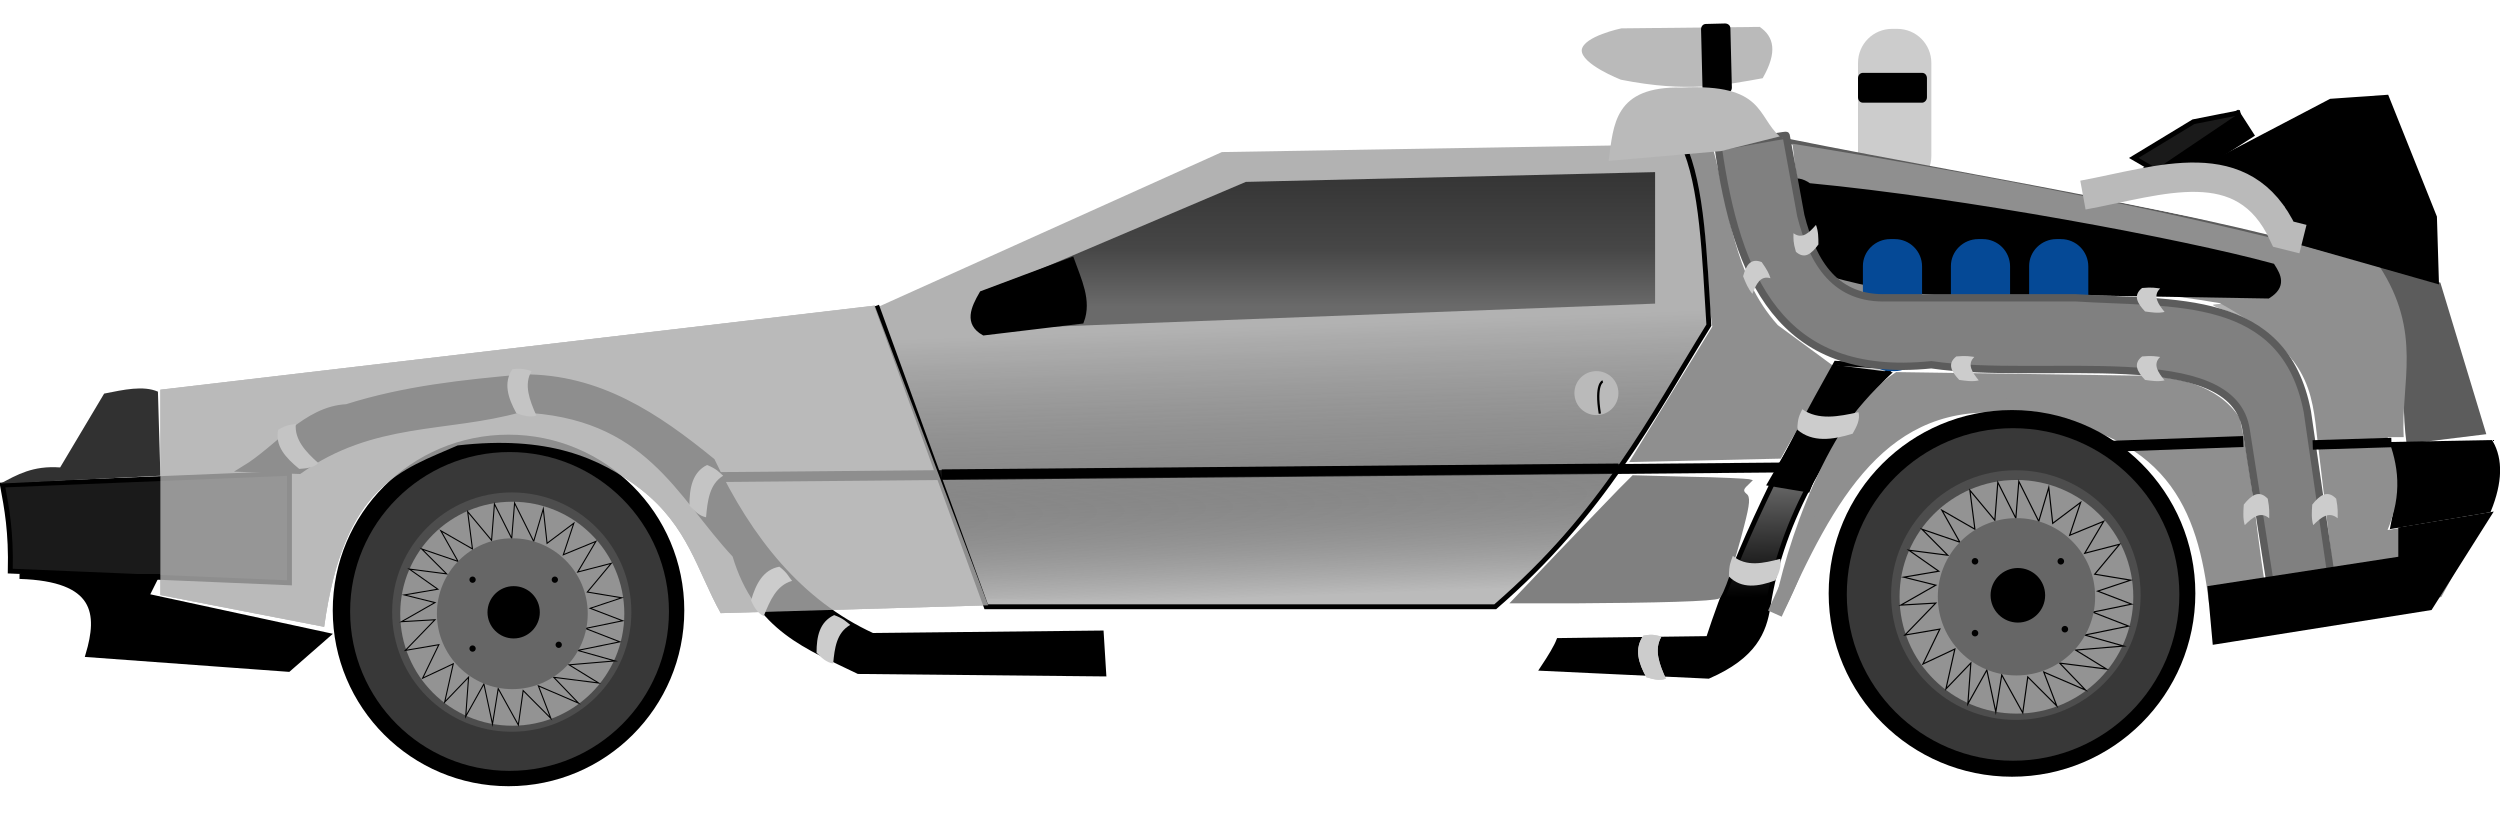 <?xml version="1.0" encoding="utf-8"?>
<!-- Generator: Adobe Illustrator 26.4.1, SVG Export Plug-In . SVG Version: 6.00 Build 0)  -->
<svg version="1.1"
	 id="svg2" xmlns:svg="http://www.w3.org/2000/svg" xmlns:inkscape="http://www.inkscape.org/namespaces/inkscape" xmlns:sodipodi="http://sodipodi.sourceforge.net/DTD/sodipodi-0.dtd" xmlns:ns1="http://sozi.baierouge.fr" xmlns:cc="http://creativecommons.org/ns#" xmlns:rdf="http://www.w3.org/1999/02/22-rdf-syntax-ns#" xmlns:dc="http://purl.org/dc/elements/1.1/" inkscape:output_extension="org.inkscape.output.svg.inkscape" inkscape:version="0.46" sodipodi:docname="delorean.svg" sodipodi:version="0.32"
	 xmlns="http://www.w3.org/2000/svg" xmlns:xlink="http://www.w3.org/1999/xlink" x="0px" y="0px" viewBox="0 0 511.3 169.3"
	 style="enable-background:new 0 0 511.3 169.3;" xml:space="preserve">
<style type="text/css">
	.st0{fill:none;stroke:#000000;}
	.st1{fill-opacity:0;}
	.st2{fill-rule:evenodd;clip-rule:evenodd;stroke:#000000;}
	.st3{fill-rule:evenodd;clip-rule:evenodd;fill:#CCCCCC;}
	.st4{fill:none;stroke:#000000;stroke-width:2.062;}
	.st5{fill:none;stroke:#000000;stroke-width:2.05;}
	.st6{fill:none;stroke:#000000;stroke-width:2;}
	.st7{fill:#BCBCBC;}
	.st8{fill:#CCCCCC;}
	.st9{fill-rule:evenodd;clip-rule:evenodd;fill:#8F8F8F;}
	.st10{fill-rule:evenodd;clip-rule:evenodd;fill:#B2B2B2;}
	.st11{fill-rule:evenodd;clip-rule:evenodd;fill:#939393;}
	.st12{fill-rule:evenodd;clip-rule:evenodd;fill:#1A1A1A;stroke:#000000;}
	.st13{fill:none;stroke:#000000;stroke-width:2.023;}
	
		.st14{fill-rule:evenodd;clip-rule:evenodd;fill:url(#path3389_00000012462431782338678000000001882298877616308384_);stroke:#000000;}
	
		.st15{opacity:0.706;fill-rule:evenodd;clip-rule:evenodd;fill:url(#path3397_00000060750992696397252930000008803026419235140533_);enable-background:new    ;}
	.st16{fill-rule:evenodd;clip-rule:evenodd;fill:#313131;}
	
		.st17{fill-rule:evenodd;clip-rule:evenodd;fill:url(#path3413_00000088817814674588530390000016410228739059088264_);stroke:#000000;}
	.st18{fill:none;stroke:#5C5C5C;}
	.st19{fill-rule:evenodd;clip-rule:evenodd;fill:#5C5C5C;}
	.st20{fill:#B2B2B2;}
	.st21{fill-rule:evenodd;clip-rule:evenodd;stroke:#000000;stroke-width:1.275;}
	.st22{fill:none;stroke:#8F8F8F;stroke-width:3.054;}
	.st23{fill:#808080;}
	.st24{fill-rule:evenodd;clip-rule:evenodd;stroke:#000000;stroke-width:1.5;}
	.st25{fill-rule:evenodd;clip-rule:evenodd;fill:#1A1A1A;stroke:#000000;stroke-width:1.031;}
	.st26{fill:#054996;}
	.st27{fill-rule:evenodd;clip-rule:evenodd;fill:#FFFFFF;stroke:#BABABA;stroke-width:6;}
	.st28{fill:#BABABA;}
	.st29{fill-rule:evenodd;clip-rule:evenodd;fill:#B3B3B3;}
	.st30{opacity:0.721;filter:url(#filter3430);enable-background:new    ;}
	.st31{fill:#4D4D4D;}
	.st32{opacity:0.912;filter:url(#filter3480);enable-background:new    ;}
	.st33{fill:#999999;}
	.st34{fill:none;stroke:#000000;stroke-width:1.046;stroke-miterlimit:10;}
	.st35{fill:#666666;}
	.st36{fill:none;stroke:#000000;stroke-width:1.09;stroke-miterlimit:10;}
	.st37{fill-rule:evenodd;clip-rule:evenodd;fill:#BABABA;}
	.st38{fill-rule:evenodd;clip-rule:evenodd;fill:#808080;stroke:#5C5C5C;stroke-width:1.5;}
	.st39{opacity:0.699;filter:url(#filter4199);enable-background:new    ;}
	.st40{fill:none;stroke:#000000;stroke-width:2.236;}
	.st41{fill:none;stroke:#000000;stroke-width:1.937;}
	.st42{fill:none;stroke:#000000;stroke-width:0.466;}
</style>
<filter  height="3.921" id="filter4199" inkscape:collect="always" width="2.133" x="-.567" y="-1.461">
	<feGaussianBlur  id="feGaussianBlur4201" inkscape:collect="always" stdDeviation="39.994"></feGaussianBlur>
</filter>
<filter  height="1.271" id="filter3480" inkscape:collect="always" width="1.271" x="-.135" y="-.135">
	<feGaussianBlur  id="feGaussianBlur3482" inkscape:collect="always" stdDeviation="4.624"></feGaussianBlur>
</filter>
<filter  height="1.469" id="filter3430" inkscape:collect="always" width="1.469" x="-.235" y="-.235">
	<feGaussianBlur  id="feGaussianBlur3432" inkscape:collect="always" stdDeviation="8.015"></feGaussianBlur>
</filter>
<sodipodi:namedview  bordercolor="#666666" borderopacity="1.0" gridtolerance="10.0" guidetolerance="10.0" id="base" inkscape:current-layer="svg2" inkscape:cx="316.40746" inkscape:cy="55.113779" inkscape:guide-bbox="true" inkscape:pageopacity="0.0" inkscape:pageshadow="2" inkscape:window-height="949" inkscape:window-width="1280" inkscape:window-x="0" inkscape:window-y="25" inkscape:zoom="1" objecttolerance="10.0" pagecolor="#ffffff" showgrid="false" showguides="true">
	</sodipodi:namedview>
<path id="path2515" class="st0" d="M594.4-527.6C599.7-515,594.4-525.5,594.4-527.6z"/>
<rect id="rect3395" x="-2.4" y="-197.5" class="st1" width="53.9" height="81.6"/>
<g id="g3576" transform="translate(2.041 638.93)">
	<g id="g3525" transform="translate(-67.755)">
		<path id="path3441" sodipodi:nodetypes="ccccccccccccccccccccccccccccccc" class="st0" d="M155.5,289.1h9.4l5.7-13.1l118-12.6
			l55.1-24.1l70.2-0.8l-0.8-4.5l13.1,0.4l2.5,5.7c31.6,5.2,63.1,9.4,94.7,18.8l7.3,22.5c2.3,4.5,5,9,2,13.5l-3.3,0.4
			c0.1,4-0.8,7.9-2.9,11.8l-11.4,0.8l-8.2,2.9l-2.5-3.7l-13.9,6.1c-0.5-15.7-1.9-31.1-32.2-35.1c-23.6,2.9-26.8,17.7-32.7,31
			l-0.8,11.8l-159.6-1.6c-6.6-13.7,0-33.1-31.4-35.9c-16.7-1.8-26.8,7.6-29.4,29.8l-0.8,4.1h-32.2l-1.2-4.9l0.4-4.1l-6.9-4.1h-7.8
			L155.5,289.1L155.5,289.1z"/>
		<path id="path3443" sodipodi:nodetypes="ccccc" class="st0" d="M288.6,263.8l17.1,45.7h74.7c14.9-13.9,28-28.5,34.3-45.7
			l-3.3-24.1"/>
		<path id="path3445" sodipodi:nodetypes="ccccccccccc" class="st0" d="M425.3,234.4c2.1,18,5.7,30.6,14.3,26.9l47.4,1.6
			c23.5-0.5,23.6,13.8,27.3,25.7l1.6,18.8l-8.6,3.3l-4.5-27.3c-3.6-11.6-14.2-9.2-22.9-10.6l-36.7,0.4c-10.2-2.8-22-2.5-24.9-18.8
			l-4.5-16.3"/>
		<path id="path3447" sodipodi:nodetypes="ccccc" class="st0" d="M429.8,245.4l69.8,10.2c2.3,2.2,5.4,4.4,2.5,6.5l-62.9-2.5
			C434.6,257.5,428.2,258.8,429.8,245.4z"/>
		<path id="path3451" class="st0" d="M164.1,288.3h35.1v16.3l-35.5-0.4L164.1,288.3L164.1,288.3z"/>
		<path id="path3455" class="st0" d="M519.2,284.6l-0.8,12.6l14.3-2l0.4-10.6H519.2z"/>
		<path id="path3457" sodipodi:nodetypes="ccccc" class="st0" d="M514.7,257.7c4.7,18.8,4.1,25.3,4.1,25.3l12.2,0.4l-8.2-23.7
			L514.7,257.7L514.7,257.7z"/>
		<path id="path3461" sodipodi:nodetypes="cccccccccccc" class="st2" d="M198,287c11.4-8.6,22.9-6.8,34.3-10.2
			c19.9,0.8,24.7,14.1,33.5,24.1c3.4,12.3,11.6,15.2,19.2,19.2l38,0.4l-0.4-6.5l-35.5,0.4c-11.3-5.5-19-15.9-24.9-29
			c-8.6-7.5-17.6-13.9-29.4-13.9c-9.1,0.9-18.2,1.9-27.3,4.9c-6.4,0.3-10.6,6.8-15.9,10.2L198,287L198,287z"/>
		<path id="path3463" class="st3" d="M323.7,319.3l64.9,0.4v-6.1l-64.5,1.2L323.7,319.3z"/>
		<path id="path3467" sodipodi:nodetypes="ccccccccc" class="st2" d="M388.6,319.7l31.4,0.4c3.7-3.3,3.9-6.5,4.5-9.8
			c-1.1-9.3,7.2-24,16.7-37.5l-6.5-0.8c-9.5,12.8-13.7,24.6-18,36.3c-0.7,2.8-1.4,5.8-2,6.5l-25.7,0.4L388.6,319.7L388.6,319.7z"/>
		<path id="path3469" sodipodi:nodetypes="ccccc" class="st0" d="M403.7,243.4l0.4,18.4l-102.9,3.7l49-23.3
			C368.6,241.8,388.3,239.7,403.7,243.4L403.7,243.4z"/>
		<path id="path3471" class="st0" d="M179.6,275.2l-0.4,12.2l-13.5,0.8L171,276L179.6,275.2z"/>
		<path id="path3473" class="st4" d="M199.6,291.1l13.8-0.4"/>
		<path id="path3475" class="st5" d="M262.1,289.5l37.1-0.4"/>
		<path id="path3477" class="st6" d="M299.6,288.7h100.8l23.3-1.2"/>
		<path id="path3479" class="st6" d="M484.1,287l18-1.2"/>
		<path id="path3481" class="st0" d="M513.9,285.8l4.9-0.8"/>
	</g>
	<path id="path3548" class="st7" d="M356,287.4v-1.2l-4.4,0.3c-9.6,0.6-16.8,0.8-16.8,0.5c0-0.2,0.7-1.2,1.6-2.4
		c3.9-5.2,7.4-11.5,10-17.5l1.3-3.1l-1.6-12.3c-1.5-11.1-1.7-12.3-2.4-12.3c-0.6,0-0.7,0.2-0.5,1.1c0.1,0.6,0.9,6.1,1.7,12.1l1.5,11
		l-1.7,3.9c-1.9,4.5-5.6,10.8-9.4,16.2l-2.6,3.7l-50.5,0.1c-27.8,0-50.7,0.1-51,0.1c-0.4,0-9.6-23.8-9.3-24c0.1,0,12.4-5.4,27.3-12
		l27.1-11.8l34.7-0.4c19.1-0.2,34.7-0.4,34.8-0.4c0,0,1.1,3.8,2.4,8.4s2.6,9.4,2.9,10.6c1.9,6.4,6.3,10.6,13.7,13l1.5,0.5l-2.5,3.7
		c-1.4,2-3.6,5.8-5.1,8.4C356.5,287.6,356,288.4,356,287.4L356,287.4z M288.1,264.2c26.8-1,48.7-1.8,48.8-1.9c0-0.1,0-4.5-0.1-9.8
		l-0.2-9.6l-2.2-0.5c-7.5-1.7-18.8-2.1-40.2-1.3l-12,0.4l-24.4,11.6c-14.7,7-24.4,11.8-24.5,12.2C233,266.2,231.5,266.2,288.1,264.2
		L288.1,264.2z"/>
	<path id="path3550" class="st7" d="M237.7,306.7c-4.7-12.5-6.2-16.5-6.2-16.7c0-0.1,22.2-0.1,49.4-0.1l49.4,0.1l-1.8,2.1
		c-1,1.2-5,5.4-8.9,9.4l-7.1,7.2h-37h-37.1L237.7,306.7L237.7,306.7z"/>
	<path id="path3552" class="st7" d="M255.5,316.4l-0.2-2.9l-18,0.1l-18,0.1l-2.2-1.3c-4.2-2.5-7.7-5.4-11.4-9.6
		c-3.1-3.5-7.8-10.8-7.8-12c0-0.3,5.1-0.4,16-0.4h16l3.7,9.8l3.7,9.8h38h38l6.7-6.8c3.7-3.8,7.9-8.2,9.3-9.9
		c1.4-1.7,2.7-3.1,2.7-3.2c0.2-0.2,17.9-1.2,21.4-1.2l2.3,0l-1.9,4.4c-2.6,6.3-5.7,14.6-6.5,17.6c-0.4,1.5-0.8,2.8-0.9,2.9
		c-0.1,0.1-6,0.4-13,0.6c-11.8,0.3-12.8,0.2-12.8-0.4c0-0.6-0.4-0.7-3.4-0.5c-1.9,0.1-16.2,0.4-31.9,0.7
		c-15.7,0.2-28.8,0.5-29.1,0.6s-0.6,1.1-0.6,2.3C255.7,319.2,255.7,319.2,255.5,316.4L255.5,316.4z"/>
	<path id="path3554" class="st7" d="M197.4,317.1c-0.6-1.5-1.6-5.4-3.5-13.2c-2.9-12.5-9.5-18.4-23.4-20.6c-4.6-0.8-12-0.8-14.8,0
		c-3.2,0.9-6.2,2.4-8.8,4.4l-2.3,1.9l-6.2,0.1l-6.2,0.1v-1.1c0-0.7-0.2-1.1-0.7-1.2c-1.1-0.2,4.4-3.4,8.5-4.8
		c2.2-0.8,6.7-1.8,12.8-2.9c5.2-0.9,9.9-1.8,10.6-1.9c1.6-0.5,6.3,0.1,9.8,1.1c4.1,1.2,7.6,3.3,11.1,6.6c3.9,3.7,12.8,15.3,13.9,18
		c2.4,6.3,5.9,10.2,12,13.7l2.2,1.3h-7.2l-7.2,0L197.4,317.1z"/>
	<path id="path3556" class="st7" d="M195.7,286.7c-1-2.3-8.3-8.1-14.1-11.3c-3.9-2.1-8.1-3.6-12.3-4.2c-5.5-0.8-16.8,0.6-29,3.7
		c-7.2,1.8-8.5,2.4-11.9,5.3c-1.3,1.1-3.8,3.1-5.4,4.4l-3,2.4l1.5,0.2c0.8,0.1-0.9,0.3-3.9,0.3l-5.4,0.1v-5.9v-5.9l1.7-0.2
		c3-0.4,104.4-11.2,105.3-11.2c0.8,0,1.4,1.2,5.3,11.7c2.4,6.4,4.3,11.7,4.3,11.8c-0.1,0-7.4,0.2-16.3,0.2l-16.2,0.1L195.7,286.7z"
		/>
	<path id="path3558" class="st7" d="M99.5,286.7c0.2-0.5,1.2-2.9,2.3-5.5l2-4.6l2.5-0.3c1.4-0.1,3-0.3,3.7-0.3h1.2v2.8
		c0,1.5-0.1,3.9-0.3,5.3l-0.3,2.5l-2.5,0.2C99.6,287.7,99.2,287.6,99.5,286.7L99.5,286.7z"/>
	<path id="path3560" class="st7" d="M103.7,314.6c-0.3-1-0.4-3-0.4-4.4l0.1-2.5l-2.5-1.4l-2.5-1.4l16.9,0.1l16.9,0.1v-6.3
		c0-5.4,0.1-6.3,0.6-6.5c0.4-0.1,2.7-0.2,5.3-0.2h4.6l-1.4,2.3c-2,3.4-4.1,10.1-5.1,16.5l-0.9,5.6h-15.6h-15.6L103.7,314.6
		L103.7,314.6z"/>
	<path id="path3562" class="st7" d="M423.3,309.6c0-3-1-9.5-1.8-12.2c-0.7-2.3-2.5-5.9-3.8-7.5c-0.5-0.7-1-1.4-1-1.5
		c0-0.1,0.7-0.3,1.5-0.3c0.9,0,4.8-0.2,8.8-0.5l7.2-0.5v-1.1c0-1-0.2-1.2-1.1-1.1c-0.8,0-15.9,1.1-17.1,1.2c-0.1,0-0.1,0.4-0.1,0.8
		c0,0.7-0.4,0.5-2.5-1.2c-4.5-3.6-11-6.2-19.2-7.6c-3.7-0.6-5.3-0.6-9.6,0.5c-8,1.9-14.2,5.9-18.4,11.8c-2.1,3-4.1,6.8-7,13.7
		c-1.2,2.8-2.2,4.9-2.2,4.6c0-0.3,0.2-1.8,0.6-3.5c1.3-6.6,5-14.5,11.8-25.1l4-6.2l17-0.1c22.1-0.1,21.9-0.1,27.9,0.4
		c6.5,0.6,10.1,1.7,12.3,3.7c2.9,2.6,3.4,4.1,5.6,17.6c1.1,6.7,2,12.4,2,12.5s-0.3-0.1-0.8-0.7l-0.8-0.9l-6.3,2.8
		c-3.5,1.5-6.5,2.9-6.8,3C423.4,312.1,423.3,311.5,423.3,309.6L423.3,309.6z"/>
	<path id="path3564" class="st7" d="M447.9,297.5c-0.5-5.3-1-10-1.1-10.4c-0.2-0.6,0-0.7,1.6-1c1-0.2,2-0.2,2.1-0.1
		c0.1,0.1,0,2.7-0.2,5.8c-0.2,3.1-0.3,5.7-0.2,5.9c0.1,0.1,2.5-0.1,5.4-0.5s5.2-0.6,5.4-0.5c0.4,0.4-0.6,5.4-1.5,7.5l-0.9,2.1
		l-2.7,0.2c-1.5,0.1-3.6,0.3-4.8,0.4l-2.1,0.2L447.9,297.5L447.9,297.5z"/>
	<path id="path3566" class="st7" d="M444.9,280.5c-3.2-10.5-6.9-14.8-14.9-17.1l-2.5-0.7l3.8,0c3.3,0,3.8-0.1,4.2-0.8
		c0.7-1.3,0.5-3-0.5-4.1c-2.7-3,0-2.4-37.9-8c-19.2-2.8-35.2-5.1-35.4-5.1c-0.2,0-0.4,1.3-0.5,3c0,3.6-0.4,2.8-1.6-4.1
		c-0.9-5-0.9-7,0-4.5c0.4,1,0.9,1.6,1.4,1.7c0.5,0.1,11,1.8,23.4,3.9c23.9,3.9,32.9,5.6,44.8,8.2c7.7,1.7,16.5,3.9,16.8,4.1
		c0.3,0.3,2.7,11.8,3.5,16.5c0.4,2.7,0.8,6,0.8,7.4v2.6l1.3,0c0.8,0,1,0.1,0.5,0.2c-0.5,0.1-1.3,0.3-1.8,0.5
		c-0.6,0.2-1.7,0.5-2.5,0.6l-1.5,0.2L444.9,280.5z"/>
</g>
<path id="rect3785" class="st1" d="M-67.9,335.9H77.9c0.6,0,1.1,0.5,1.1,1v116.9c0,0.6-0.5,1-1.1,1H-67.9c-0.6,0-1.1-0.5-1.1-1
	V336.9C-69,336.3-68.5,335.9-67.9,335.9z"/>
<path id="path3416" class="st0" d="M504,208.3l5,2"/>
<path id="rect2565" class="st8" d="M387,5.9h1c3.9,0,7,3.1,7,7v19c0,3.9-3.1,7-7,7h-1c-3.9,0-7-3.1-7-7v-19C380,9,383.1,5.9,387,5.9
	z"/>
<path id="path3849" sodipodi:nodetypes="cccccccc" class="st9" d="M345.3,30.2h5c3.4,12.6,4.2,26.2,13.3,36.3l11.3,8.3l-10.7,19
	l-31,0.7l17-27.7L345.3,30.2L345.3,30.2z"/>
<path id="path3359" sodipodi:nodetypes="ccccccc" class="st10" d="M179.3,62.9l70.6-31.8l94.7-1.6c4.1,12.2,5.1,24.5,4.9,36.7
	c-9.8,19.6-23.7,38.7-43.3,57.1l-104.5-0.8L179.3,62.9L179.3,62.9z"/>
<path id="path3361" sodipodi:nodetypes="ccccccccc" class="st11" d="M178.9,62.5L32.8,79.7l0,42l33.5,6.5c4-29.2,16-32.1,27.3-37.1
	c18.3-2.1,29,2.4,37.5,9c9.7,7.6,11.5,16.7,16.3,25.3l54.7-1.6L178.9,62.5L178.9,62.5z"/>
<path id="path3365" sodipodi:nodetypes="ccccc" class="st12" d="M2.1,116.8l57.1,2.4V96.8L0.5,99.2C1.4,104,2.3,108.8,2.1,116.8
	L2.1,116.8z"/>
<path id="path3371" class="st13" d="M365.4,95.6l-222,2"/>
<linearGradient id="path3389_00000182523718452465120820000017196757850875078569_" gradientUnits="userSpaceOnUse" x1="266.49" y1="15.414" x2="264.45" y2="70.925" gradientTransform="matrix(1 0 0 -1 -4.440892e-15 137.367)">
	<stop  offset="0" style="stop-color:#BBBBBB"/>
	<stop  offset="0.534" style="stop-color:#393939;stop-opacity:0.31"/>
	<stop  offset="1" style="stop-color:#000000;stop-opacity:0"/>
</linearGradient>
<path id="path3389" sodipodi:nodetypes="ccccc" style="fill-rule:evenodd;clip-rule:evenodd;fill:url(#path3389_00000182523718452465120820000017196757850875078569_);stroke:#000000;" d="
	M179.3,62.5l22.4,61.6h104.1c22.2-19.2,31.8-38.4,43.7-57.6c-0.9-13.9-1.3-28.5-5.3-37.1"/>
<linearGradient id="path3397_00000106861834476302542490000015571502960225850039_" gradientUnits="userSpaceOnUse" x1="269.07" y1="113.232" x2="269.07" y2="140.941" gradientTransform="matrix(1 0 0 -1 -4.440892e-15 176.1)">
	<stop  offset="0" style="stop-color:#4D4D4D"/>
	<stop  offset="0.433" style="stop-color:#1A1A1A"/>
	<stop  offset="1" style="stop-color:#000000"/>
</linearGradient>
<path id="path3397" style="opacity:0.706;fill-rule:evenodd;clip-rule:evenodd;fill:url(#path3397_00000106861834476302542490000015571502960225850039_);enable-background:new    ;" d="
	M200.9,60.1l53.9-22.9l83.7-2v26.9l-138.8,5.3L200.9,60.1L200.9,60.1z"/>
<path id="path3409" sodipodi:nodetypes="cccccc" class="st16" d="M32.3,80.1c-3-1.3-7-0.4-11,0.4l-9,15.1c-5.6-0.4-8.8,1.5-12.2,3.3
	l32.7-1.6L32.3,80.1z"/>
<path id="path3298" class="st2" d="M439.6,34.1l18-11l2.9,4.5l-12.2,7.8L439.6,34.1L439.6,34.1z"/>
<path id="path3300" class="st12" d="M458.2,23l-9.6,1.9l-12.2,7.4l4.3,2.5"/>
<linearGradient id="path3413_00000126312982101579404460000000498951380343871906_" gradientUnits="userSpaceOnUse" x1="351.458" y1="15.138" x2="350.638" y2="73.093" gradientTransform="matrix(1 0 0 -1 -4.440892e-15 137.367)">
	<stop  offset="0" style="stop-color:#000000"/>
	<stop  offset="1" style="stop-color:#000000;stop-opacity:0"/>
</linearGradient>
<path id="path3413" sodipodi:nodetypes="cccccccc" style="fill-rule:evenodd;clip-rule:evenodd;fill:url(#path3413_00000126312982101579404460000000498951380343871906_);stroke:#000000;" d="
	M386.9,75c-12.6,14.9-22.5,30.8-25.3,49c-0.8,5.2-2.8,10.2-12.2,14.3l-33.9-1.6c1.6-2.4,2.8-4.4,3.3-5.7l30.6-0.4
	c6.1-18.8,15.6-37.6,26.1-56.3L386.9,75L386.9,75z"/>
<path id="path3570" sodipodi:nodetypes="cc" class="st18" d="M498.4,58.2C455.7,44.3,410,37.8,365.3,28.8"/>
<path id="path3572" sodipodi:nodetypes="ccccc" class="st2" d="M201.2,68.1l20-2.4c1.6-4.2-0.5-8.4-2-12.6L200.8,60
	C199,63.1,197.7,66.1,201.2,68.1L201.2,68.1z"/>
<path id="path3574" sodipodi:nodetypes="cc" class="st19" d="M486.1,54.5c7.5,11.2,4.4,24.2,6.1,36.3l16.3-2l-9.4-31L486.1,54.5
	L486.1,54.5z"/>
<path id="path3606" sodipodi:nodetypes="ccccc" class="st2" d="M509.4,90.5l-20.8,0.4c3.2,5.6,1.9,11.1,0.8,16.7l19.6-3.3
	C511.3,98.6,511.4,94,509.4,90.5z"/>
<path id="path3618" class="st20" d="M482.7,81c-2-0.7-7.5-8.8-8.1-11.8c-0.1-0.8-0.4-1.7-0.5-2.1c-0.2-0.7-1.8-1.3-1.8-0.7
	c0,0.3-0.2,0.2-0.6,0c-0.4-0.3-0.9-0.4-1.6-0.1c-0.6,0.2-1.3,0.3-1.7,0.2s-0.6,0-0.6,0.2s-0.2,0.4-0.5,0.4c-0.2-0.1-0.5,0.3-0.5,0.8
	c0,0.5,0,0.9,0.2,0.9c0.4,0,2.1,3.6,2,4.4c0,0.6-0.1,0.6-0.5-0.1c-0.3-0.4-1.1-1.6-1.8-2.4s-1.3-1.8-1.4-2c0-0.2-0.9-0.9-2-1.4
	s-2.8-1.5-3.8-2c-1-0.5-3.1-1.4-4.6-1.9c-1.6-0.5-2.6-1-2.2-1.1c0.3-0.1,3-0.3,5.9-0.4s6-0.3,6.7-0.4l1.4-0.2l-1.4,0.6
	c-1.4,0.6-1.4,0.6-0.6,1.4c0.8,0.9,4.2,2,6.1,2c2.5,0,3.1,0.4,4.5,3.2c0.8,1.5,1.9,3.1,2.5,3.4c2.2,1.4,5.4,0.6,6.4-1.6
	c0.2-0.6,0.6-1,0.8-1s1,1,1.8,2.2c2.3,3.6,3.4,2.8,3.5-2.5c0-3.1,0.1-3.1,0.4-1.2c0.9,5.6-0.1,10.6-2.3,11.1
	c-0.5,0.1-0.9,0.4-0.9,0.7s-0.1,0.3-0.3,0.2c-0.1-0.1-0.5,0-0.7,0.3C485.8,80.8,483.7,81.4,482.7,81L482.7,81z"/>
<path id="path3626" class="st20" d="M381,59.3c-1.7-0.5-5.7-2.7-5.4-3c0.1-0.1,1.1,0.2,2.2,0.6c1.1,0.4,3.8,1.2,5.9,1.7s4,1,4,1.1
	C388.2,60,382.6,59.7,381,59.3L381,59.3z"/>
<path id="path3628" class="st20" d="M385.2,59.9c-0.1-0.2-1.1-0.4-2.2-0.6c-2.3-0.2-7.3-2.4-5.2-2.2c0.7,0.1,1.5,0.2,1.7,0.4
	s0.5,0.2,0.5,0c0-0.1,0.3-0.1,0.6,0.2c0.3,0.3,0.9,0.4,1.2,0.3s0.6-0.1,0.6,0.1c0,0.4,5.2,1.8,5.7,1.5c0.2-0.1,0.5,0,0.6,0.2
	c0.2,0.3-0.4,0.4-1.6,0.4C386.2,60.2,385.3,60,385.2,59.9L385.2,59.9z"/>
<path id="path3750" class="st6" d="M192.6,97L331,95.8"/>
<path id="path3483" sodipodi:nodetypes="cccccccccccc" class="st21" d="M61.2,96.3c15-10.7,30.1-8.4,45.1-12.6
	c26.3,1,32.5,17.4,44.1,29.8c4.5,15.2,15.2,18.8,25.2,23.7l50,0.5l-0.5-8.1l-46.7,0.5c-14.8-6.8-25.1-19.6-32.8-35.8
	c-11.3-9.2-23.1-17.2-38.7-17.1c-12,1.1-24,2.3-36,6.1c-8.3,0.4-14,8.4-20.9,12.6L61.2,96.3L61.2,96.3z"/>
<path id="path3752" sodipodi:nodetypes="cccccccccc" class="st9" d="M362.7,125.2h2c7.9-14.5,8-31.9,31.3-40.7
	c13.6-0.3,24.6-5.5,45.7,8.3c6.8,9.9,10.3,19.8,12.7,29.7l8.7-3.7c-1.7-11.1-2.5-21.4-5-33.3c-4.4-6.7-12.8-8.8-22.3-8.7l-48-0.7
	C374.1,84.6,365,112,362.7,125.2z"/>
<path id="path3821" sodipodi:nodetypes="ccc" class="st22" d="M363,125.5c10.7-23.9,21.8-45.3,48.5-42.4c33.5,3,39.5,21,41.8,40.1"
	/>
<path id="path3831" sodipodi:nodetypes="ccccc" class="st2" d="M386,76.5l-10.3-1.3L362,98.9l7.7,1.3
	C373.2,90.9,378.9,83.2,386,76.5z"/>
<path id="path3847" class="st23" d="M318.6,113c5.5-5.7,11.1-11.6,12.6-13.1l2.7-2.7l11.5,0.3c6.3,0.1,11.8,0.4,12.3,0.5l0.8,0.2
	l-0.9,0.9c-1.1,1-1.1,1.3-0.4,1.9c0.8,0.6,0.7,2-0.5,6.6c-2,7.8-4.2,14.3-5.1,14.8c-1,0.6-12.8,0.9-30,1l-12.9,0L318.6,113
	L318.6,113z"/>
<path id="path3915" sodipodi:nodetypes="ccccc" class="st3" d="M336.1,130c-1.9,2.7-1,5.6,0.6,8.5c1.4,0.4,2.7,0.8,4,0.3
	c-1.3-2.9-2.5-5.9-0.9-8.6C338.9,130,338.2,129.6,336.1,130L336.1,130z"/>
<path id="path3921" sodipodi:nodetypes="cccccccccccccccccc" class="st9" d="M452.3,124.2l0.3,5.3l18.3-5.7l1.7,3.3l26.7-5l9.3-17
	l-20.3,3.3c3.1-7.4,2.2-13.4,0-19h3.3c-0.6-11.1,3.9-21.4-5-35c-37.4-10.4-78.1-18.2-120-25c2,19.8,7.5,30.5,14.7,30.3
	c42.6,0,50.4-1.5,72.7,2.3c18.5,10.3,18.8,17.7,20,28.3l3.3,27.7l-13.3,3.3l-1.3-2.3C458.7,120.3,453.1,119.8,452.3,124.2
	L452.3,124.2z"/>
<path id="path3316" sodipodi:nodetypes="cccccc" class="st24" d="M369.9,38.2c-6-4.3-7.6,6.7,4.5,17.6c16.1,4.6,29.5,4.5,42.5,3.7
	l46.9,0.8c3-1.9,2-3.8,0.8-5.7C446.3,49.6,401.5,41.2,369.9,38.2z"/>
<path id="rect2571" d="M381,14.9h12.1c0.6,0,1,0.5,1,1.1v3.9c0,0.6-0.5,1.1-1,1.1H381c-0.6,0-1-0.5-1-1.1v-3.9
	C380,15.3,380.5,14.9,381,14.9z"/>
<path id="path3294" class="st25" d="M487.7,25.5l-11.8-0.4l-25.7,15.6L458,45"/>
<path id="path2514" class="st2" d="M449.4,35l27.3-14.3l11.4-0.8l9.8,24.5l0.4,13.1l-30.2-8.6l-0.4-6.5
	C467.8,42.3,449.4,35,449.4,35z"/>
<path id="rect3813" class="st26" d="M404.6,48.9h0.9c3.1,0,5.6,2.5,5.6,5.6v15.8c0,3.1-2.5,5.6-5.6,5.6h-0.9c-3.1,0-5.6-2.5-5.6-5.6
	V54.4C399,51.4,401.5,48.9,404.6,48.9z"/>
<path id="path2573" sodipodi:nodetypes="ccc" class="st27" d="M426,39.9c15.8-2.9,32.9-9.5,41,8l4,1"/>
<path id="path3351" sodipodi:cx="221.5" sodipodi:cy="272.26764" sodipodi:rx="4.5" sodipodi:ry="4.5" sodipodi:type="arc" class="st28" d="
	M331,80.4c0,2.5-2,4.5-4.5,4.5s-4.5-2-4.5-4.5s2-4.5,4.5-4.5S331,77.9,331,80.4z"/>
<path id="path3353" sodipodi:nodetypes="ccccc" class="st3" d="M367.6,87.9c3.1,2.6,7.1,2.1,11.3,0.8c0.8-1.4,1.6-2.9,1.2-4.4
	c-4.1,0.9-8.2,1.7-11.5-0.6C368.1,84.8,367.6,85.5,367.6,87.9z"/>
<path id="path3355" sodipodi:nodetypes="ccccccc" class="st2" d="M4,117.9c15.9,0.5,16.5,7.6,14,16l41,3l8-7l-37-8l2-4H4z"/>
<path id="path2512" sodipodi:nodetypes="ccccc" class="st3" d="M170.6,125.8c-3,1.4-3.6,4.4-3.6,7.7c1,1,2,2,3.4,2.2
	c0.3-3.2,0.7-6.3,3.5-7.9C173,127.1,172.5,126.5,170.6,125.8L170.6,125.8z"/>
<path id="path3407" sodipodi:nodetypes="ccccc" class="st3" d="M159.4,115.9c-3.3,0.6-4.8,3.5-5.8,6.9c0.6,1.3,1.3,2.6,2.6,3.2
	c1.3-3.2,2.6-6.3,5.8-7.2C161.3,118,161.1,117.2,159.4,115.9L159.4,115.9z"/>
<path id="path3405" sodipodi:nodetypes="ccccc" class="st29" d="M144.6,95.1c-3,1.5-3.6,4.7-3.6,8.3c1,1.1,2,2.1,3.4,2.4
	c0.3-3.4,0.7-6.8,3.5-8.5C147.1,96.6,146.6,95.9,144.6,95.1z"/>
<path id="path3403" sodipodi:nodetypes="ccccc" class="st29" d="M104.8,75.5c-1.9,2.8-0.9,5.9,0.8,9c1.4,0.5,2.8,0.9,4.1,0.5
	c-1.4-3.2-2.6-6.3-1-9.1C107.7,75.6,107,75.3,104.8,75.5z"/>
<path id="path3399" sodipodi:nodetypes="ccccc" class="st29" d="M56.9,87.9c-0.7,3.3,1.5,5.7,4.3,8c1.4-0.1,2.9-0.2,3.9-1.2
	c-2.6-2.3-4.9-4.8-4.6-8C59.6,86.9,58.7,86.8,56.9,87.9z"/>
<path id="path3917" inkscape:transform-center-x="6.3333333" inkscape:transform-center-y="2" sodipodi:nodetypes="ccccc" class="st3" d="
	M336.1,130c-1.9,2.7-1,5.6,0.6,8.5c1.4,0.4,2.7,0.8,4,0.3c-1.3-2.9-2.5-5.9-0.9-8.6C338.9,130,338.2,129.6,336.1,130L336.1,130z"/>
<path id="path3919" sodipodi:nodetypes="ccccc" class="st3" d="M353.6,117.9c2.6,2.6,6,2.1,9.5,0.8c0.7-1.4,1.3-2.9,1-4.4
	c-3.5,0.9-6.9,1.7-9.7-0.6C354,114.8,353.6,115.5,353.6,117.9L353.6,117.9z"/>
<g id="g3484" transform="matrix(.209 0 0 .209 106.72 116.36)">
	<path id="path3360" sodipodi:cx="127" sodipodi:cy="137.76765" sodipodi:rx="41" sodipodi:ry="41" sodipodi:type="arc" d="
		M159,40.6c0,95-77,172-172,172s-172-77-172-172l0,0c0-95,77-172,172-172S159-54.4,159,40.6L159,40.6z"/>
	<g id="path3396" sodipodi:cx="127" sodipodi:cy="137.76765" sodipodi:rx="41" sodipodi:ry="41" sodipodi:type="arc" class="st30">
		<path class="st31" d="M144,41.6c0,86.2-69.8,156-156,156s-156-69.8-156-156l0,0c0-86.2,69.8-156,156-156S144-44.5,144,41.6
			L144,41.6z"/>
	</g>
</g>
<g id="g3517" transform="matrix(.209 0 0 .209 36.395 117.2)">
	<g id="g3506">
		
			<path id="path3362" sodipodi:cx="127" sodipodi:cy="137.76765" sodipodi:rx="41" sodipodi:ry="41" sodipodi:type="arc" class="st31" d="
			M443.7,38.2c0,64.6-52.4,117.1-117.1,117.1S209.6,102.9,209.6,38.2l0,0c0-64.6,52.4-117.1,117.1-117.1S443.7-26.4,443.7,38.2
			L443.7,38.2z"/>
		<g id="path3434" sodipodi:cx="127" sodipodi:cy="137.76765" sodipodi:rx="41" sodipodi:ry="41" sodipodi:type="arc" class="st32">
			<path class="st33" d="M436.8,39.8c0,60.5-49.1,109.6-109.6,109.6S217.5,100.3,217.5,39.8l0,0c0-60.5,49.1-109.6,109.6-109.6
				S436.8-20.8,436.8,39.8L436.8,39.8z"/>
		</g>
		<path id="path3374" class="st34" d="M288.2-23.6l-4.7-36.5L306.9-32l2.8-35.6l16.9,33.7l2.8-34.6L348.1-31l9.4-31.8l3.7,33.7
			l26.2-19.7l-10.3,30.9L409-31l-17.8,30L424-9.5l-23.4,28.1l33.7,5.6l-30.9,10.3l31.8,12.2l-36.5,7.5l33.7,13.1l-41.2,8.4L427.7,86
			l-45,3.8l29,17.8l-44-5.6l24.3,25.3l-39.3-16.9l12.2,31.8L337.8,115l-4.7,33.7l-19.7-35.6l-5.6,34.7l-8.4-39.3l-17.8,31.8
			l2.8-38.4L261,126.3l8.4-37.5l-30,14.1l15.9-32.8l-32.8,5.6l29-30l-32.8,1.9l32.8-18.7l-30-7.5l32.8-5.6L226.4-3.9l36.5,4.7
			l-24.4-24.4l35.6,12.2l-16.9-30L288.2-23.6L288.2-23.6z"/>
		
			<path id="path3364" sodipodi:cx="127" sodipodi:cy="137.76765" sodipodi:rx="41" sodipodi:ry="41" sodipodi:type="arc" class="st35" d="
			M401,39.8c0,40.8-33.1,73.8-73.8,73.8s-73.8-33.1-73.8-73.8l0,0c0-40.8,33.1-73.8,73.8-73.8S401-1,401,39.8L401,39.8z"/>
		<path id="path3376" sodipodi:cx="127" sodipodi:cy="137.76765" sodipodi:rx="41" sodipodi:ry="41" sodipodi:type="arc" d="
			M354.1,38.4c0,14.1-11.5,25.6-25.6,25.6c-14.1,0-25.6-11.5-25.6-25.6l0,0c0-14.1,11.5-25.6,25.6-25.6
			C342.7,12.8,354.1,24.2,354.1,38.4L354.1,38.4z"/>
		<path id="path3378" sodipodi:cx="127" sodipodi:cy="137.76765" sodipodi:rx="41" sodipodi:ry="41" sodipodi:type="arc" d="
			M291.4,6.5c0,1.7-1.4,3.1-3.1,3.1s-3.1-1.4-3.1-3.1l0,0c0-1.7,1.4-3.1,3.1-3.1S291.4,4.8,291.4,6.5L291.4,6.5z"/>
		<path id="path3380" sodipodi:cx="127" sodipodi:cy="137.76765" sodipodi:rx="41" sodipodi:ry="41" sodipodi:type="arc" d="
			M375.7,70.2c0,1.7-1.4,3.1-3.1,3.1s-3.1-1.4-3.1-3.1l0,0c0-1.7,1.4-3.1,3.1-3.1S375.7,68.5,375.7,70.2L375.7,70.2z"/>
		<path id="path3382" sodipodi:cx="127" sodipodi:cy="137.76765" sodipodi:rx="41" sodipodi:ry="41" sodipodi:type="arc" d="
			M291.4,73.9c0,1.7-1.4,3.1-3.1,3.1s-3.1-1.4-3.1-3.1l0,0c0-1.7,1.4-3.1,3.1-3.1S291.4,72.2,291.4,73.9L291.4,73.9z"/>
		<path id="path3384" sodipodi:cx="127" sodipodi:cy="137.76765" sodipodi:rx="41" sodipodi:ry="41" sodipodi:type="arc" d="
			M371.9,6.5c0,1.7-1.4,3.1-3.1,3.1s-3.1-1.4-3.1-3.1l0,0c0-1.7,1.4-3.1,3.1-3.1S371.9,4.8,371.9,6.5L371.9,6.5z"/>
	</g>
</g>
<g id="g3547" transform="matrix(.218 0 0 .218 414.33 108.89)">
	<path id="path3549" sodipodi:cx="127" sodipodi:cy="137.76765" sodipodi:rx="41" sodipodi:ry="41" sodipodi:type="arc" d="
		M159,57.2c0,95-77,172-172,172s-172-77-172-172l0,0c0-95,77-172,172-172S159-37.8,159,57.2L159,57.2z"/>
	<g id="path3551" sodipodi:cx="127" sodipodi:cy="137.76765" sodipodi:rx="41" sodipodi:ry="41" sodipodi:type="arc" class="st30">
		<path class="st31" d="M144,58.2c0,86.2-69.8,156-156,156s-156-69.8-156-156l0,0c0-86.2,69.8-156,156-156S144-27.9,144,58.2
			L144,58.2z"/>
	</g>
</g>
<g id="g3553" transform="matrix(.218 0 0 .218 341.08 109.76)">
	<g id="g3555">
		
			<path id="path3557" sodipodi:cx="127" sodipodi:cy="137.76765" sodipodi:rx="41" sodipodi:ry="41" sodipodi:type="arc" class="st31" d="
			M443.7,54.8c0,64.6-52.4,117.1-117.1,117.1S209.6,119.5,209.6,54.8l0,0c0-64.6,52.4-117.1,117.1-117.1S443.7-9.8,443.7,54.8
			L443.7,54.8z"/>
		<g id="path3559" sodipodi:cx="127" sodipodi:cy="137.76765" sodipodi:rx="41" sodipodi:ry="41" sodipodi:type="arc" class="st32">
			<path class="st33" d="M436.8,56.4c0,60.5-49.1,109.6-109.6,109.6S217.5,116.9,217.5,56.4l0,0c0-60.5,49.1-109.6,109.6-109.6
				S436.8-4.2,436.8,56.4L436.8,56.4z"/>
		</g>
		<path id="path3561" class="st36" d="M288.2-7l-4.7-36.5l23.4,28.1l2.8-35.6l16.9,33.7l2.8-34.6l18.7,37.5l9.4-31.8l3.7,33.7
			l26.2-19.7L377.1-1.3L409-14.4l-17.8,30L424,7.1l-23.4,28.1l33.7,5.6l-30.9,10.3l31.8,12.2l-36.5,7.5l33.7,13.1l-41.2,8.4
			l36.5,10.3l-45,3.8l29,17.8l-44-5.6l24.3,25.3L352.8,127l12.2,31.8l-27.2-27.2l-4.7,33.7l-19.7-35.6l-5.6,34.7l-8.4-39.3
			l-17.8,31.8l2.8-38.4L261,142.9l8.4-37.5l-30,14.1l15.9-32.8l-32.8,5.6l29-30l-32.8,1.9l32.8-18.7l-30-7.5l32.8-5.6l-28.1-19.7
			l36.5,4.7L238.5-7l35.6,12.2l-16.9-30L288.2-7L288.2-7z"/>
		
			<path id="path3563" sodipodi:cx="127" sodipodi:cy="137.76765" sodipodi:rx="41" sodipodi:ry="41" sodipodi:type="arc" class="st35" d="
			M401,56.4c0,40.8-33.1,73.8-73.8,73.8s-73.8-33.1-73.8-73.8l0,0c0-40.8,33.1-73.8,73.8-73.8S401,15.6,401,56.4L401,56.4z"/>
		<path id="path3565" sodipodi:cx="127" sodipodi:cy="137.76765" sodipodi:rx="41" sodipodi:ry="41" sodipodi:type="arc" d="
			M354.1,55c0,14.1-11.5,25.6-25.6,25.6S302.9,69.1,302.9,55l0,0c0-14.1,11.5-25.6,25.6-25.6S354.1,40.8,354.1,55L354.1,55z"/>
		<path id="path3567" sodipodi:cx="127" sodipodi:cy="137.76765" sodipodi:rx="41" sodipodi:ry="41" sodipodi:type="arc" d="
			M291.4,23.1c0,1.7-1.4,3.1-3.1,3.1c-1.7,0-3.1-1.4-3.1-3.1l0,0c0-1.7,1.4-3.1,3.1-3.1C290,20,291.4,21.4,291.4,23.1L291.4,23.1z"
			/>
		<path id="path3569" sodipodi:cx="127" sodipodi:cy="137.76765" sodipodi:rx="41" sodipodi:ry="41" sodipodi:type="arc" d="
			M375.7,86.8c0,1.7-1.4,3.1-3.1,3.1c-1.7,0-3.1-1.4-3.1-3.1l0,0c0-1.7,1.4-3.1,3.1-3.1C374.3,83.7,375.7,85.1,375.7,86.8
			L375.7,86.8z"/>
		<path id="path3571" sodipodi:cx="127" sodipodi:cy="137.76765" sodipodi:rx="41" sodipodi:ry="41" sodipodi:type="arc" d="
			M291.4,90.5c0,1.7-1.4,3.1-3.1,3.1c-1.7,0-3.1-1.4-3.1-3.1l0,0c0-1.7,1.4-3.1,3.1-3.1C290,87.4,291.4,88.8,291.4,90.5L291.4,90.5z
			"/>
		<path id="path3573" sodipodi:cx="127" sodipodi:cy="137.76765" sodipodi:rx="41" sodipodi:ry="41" sodipodi:type="arc" d="
			M371.9,23.1c0,1.7-1.4,3.1-3.1,3.1c-1.7,0-3.1-1.4-3.1-3.1l0,0c0-1.7,1.4-3.1,3.1-3.1C370.5,20,371.9,21.4,371.9,23.1L371.9,23.1z
			"/>
	</g>
</g>
<path id="path3789" sodipodi:nodetypes="cccczc" class="st37" d="M331.6,5.8l28.3-0.3c2.9,2,3.7,5.1,0.6,10.5
	c-7.8,1.4-15.4,3-29,0.3c0,0-8.2-3.2-8-6.1C323.9,7.4,331.6,5.8,331.6,5.8z"/>
<path id="rect3805" class="st26" d="M386.6,48.9h0.9c3.1,0,5.6,2.5,5.6,5.6v15.8c0,3.1-2.5,5.6-5.6,5.6h-0.9c-3.1,0-5.6-2.5-5.6-5.6
	V54.4C381,51.4,383.5,48.9,386.6,48.9z"/>
<path id="rect3815" class="st26" d="M420.6,48.9h0.9c3.1,0,5.6,2.5,5.6,5.6v15.8c0,3.1-2.5,5.6-5.6,5.6h-0.9c-3.1,0-5.6-2.5-5.6-5.6
	V54.4C415,51.4,417.5,48.9,420.6,48.9z"/>
<path id="path3350" sodipodi:nodetypes="ccccccccccc" class="st38" d="M351.4,30.1c3.8,26.5,12.5,47.7,43.6,44.5
	c22.9,3.4,61.8-4.7,64.4,13.4l5.2,33.3l12.1-3.9l-4.8-33.2c-4.7-24.5-27.4-22-47.5-23.3H386c-10.5,0.4-15.2-6.9-17.7-16.8l-3-16.4
	C365.2,27.5,351.4,30.1,351.4,30.1z"/>
<path id="rect3803" d="M353.9,5.8l0.3,12.1c0,0.6-0.4,1.1-1,1.1l-3.9,0.1c-0.6,0-1.1-0.4-1.1-1l-0.3-12.1c0-0.6,0.4-1.1,1-1.1
	l3.9-0.1C353.4,4.8,353.9,5.2,353.9,5.8z"/>
<g id="path3817" sodipodi:nodetypes="ccccccccc" class="st39">
	<path class="st3" d="M178.9,62.5L32.8,79.7l0,42l33.5,6.5c4-29.2,16-32.1,27.3-37.1c18.3-2.1,29,2.4,37.5,9
		c9.7,7.6,11.5,16.7,16.3,25.3l54.7-1.6L178.9,62.5L178.9,62.5z"/>
</g>
<path id="path3414" class="st40" d="M431.1,91.3l27.7-1"/>
<path id="path3418" class="st41" d="M473,91l16.1-0.5"/>
<path id="path3428" inkscape:transform-center-x="6.3333333" inkscape:transform-center-y="1.1241032" sodipodi:nodetypes="ccccc" class="st3" d="
	M438.1,72.9c-1.9,1.5-1,3.1,0.6,4.8c1.4,0.2,2.7,0.4,4,0.1c-1.3-1.6-2.5-3.3-0.9-4.8C440.9,72.9,440.2,72.7,438.1,72.9L438.1,72.9z"
	/>
<path id="path3666" inkscape:transform-center-x="6.3333333" inkscape:transform-center-y="1.1241032" sodipodi:nodetypes="ccccc" class="st3" d="
	M400.1,72.9c-1.9,1.5-1,3.1,0.6,4.8c1.4,0.2,2.7,0.4,4,0.1c-1.3-1.6-2.5-3.3-0.9-4.8C402.9,72.9,402.2,72.7,400.1,72.9L400.1,72.9z"
	/>
<path id="path3668" inkscape:transform-center-x="3.8869993" inkscape:transform-center-y="-4.601153" sodipodi:nodetypes="ccccc" class="st3" d="
	M360.3,53.6c-2.3-0.9-3.2,0.7-3.8,2.9c0.5,1.3,1,2.5,1.9,3.6c0.8-2,1.6-3.8,3.7-3.2C361.8,56,361.5,55.3,360.3,53.6z"/>
<path id="path3670" inkscape:transform-center-x="-2.0706107" inkscape:transform-center-y="5.9094697" sodipodi:nodetypes="ccccc" class="st3" d="
	M367.3,51.5c1.8,1.6,3.2,0.4,4.6-1.5c0-1.4,0-2.7-0.5-4c-1.4,1.6-2.8,3-4.6,1.7C366.8,48.8,366.7,49.5,367.3,51.5z"/>
<path id="path3672" inkscape:transform-center-x="6.3333333" inkscape:transform-center-y="1.1241032" sodipodi:nodetypes="ccccc" class="st3" d="
	M438.1,58.9c-1.9,1.5-1,3.1,0.6,4.8c1.4,0.2,2.7,0.4,4,0.1c-1.3-1.6-2.5-3.3-0.9-4.8C440.9,58.9,440.2,58.7,438.1,58.9L438.1,58.9z"
	/>
<path id="path3674" class="st2" d="M452,120.3l39-6v-6l18-3l-12,19l-44,7L452,120.3z"/>
<path id="path3676" class="st42" d="M327.2,84.6c-1-6.1,0.6-6.6,0.6-6.6"/>
<path id="path3678" inkscape:transform-center-x="1.7510443" inkscape:transform-center-y="-6.4410163" sodipodi:nodetypes="ccccc" class="st3" d="
	M463.8,102c-1.8-1.9-3.4-0.7-4.9,1.2c-0.1,1.4-0.2,2.9,0.2,4.2c1.6-1.6,3.2-2.9,5-1.4C464.1,104.9,464.2,104.1,463.8,102z"/>
<path id="path3680" inkscape:transform-center-x="1.7510443" inkscape:transform-center-y="-6.4410163" sodipodi:nodetypes="ccccc" class="st3" d="
	M477.8,102c-1.8-1.9-3.4-0.7-4.9,1.2c-0.1,1.4-0.2,2.9,0.2,4.2c1.6-1.6,3.2-2.9,5-1.4C478.1,104.9,478.2,104.1,477.8,102z"/>
<path id="path3349" sodipodi:nodetypes="ccccc" class="st37" d="M364,27.9c-4.7-4.1-3.1-10.8-20-10c-13.9-0.3-14,7.6-15,15l23-2
	L364,27.9z"/>
</svg>
